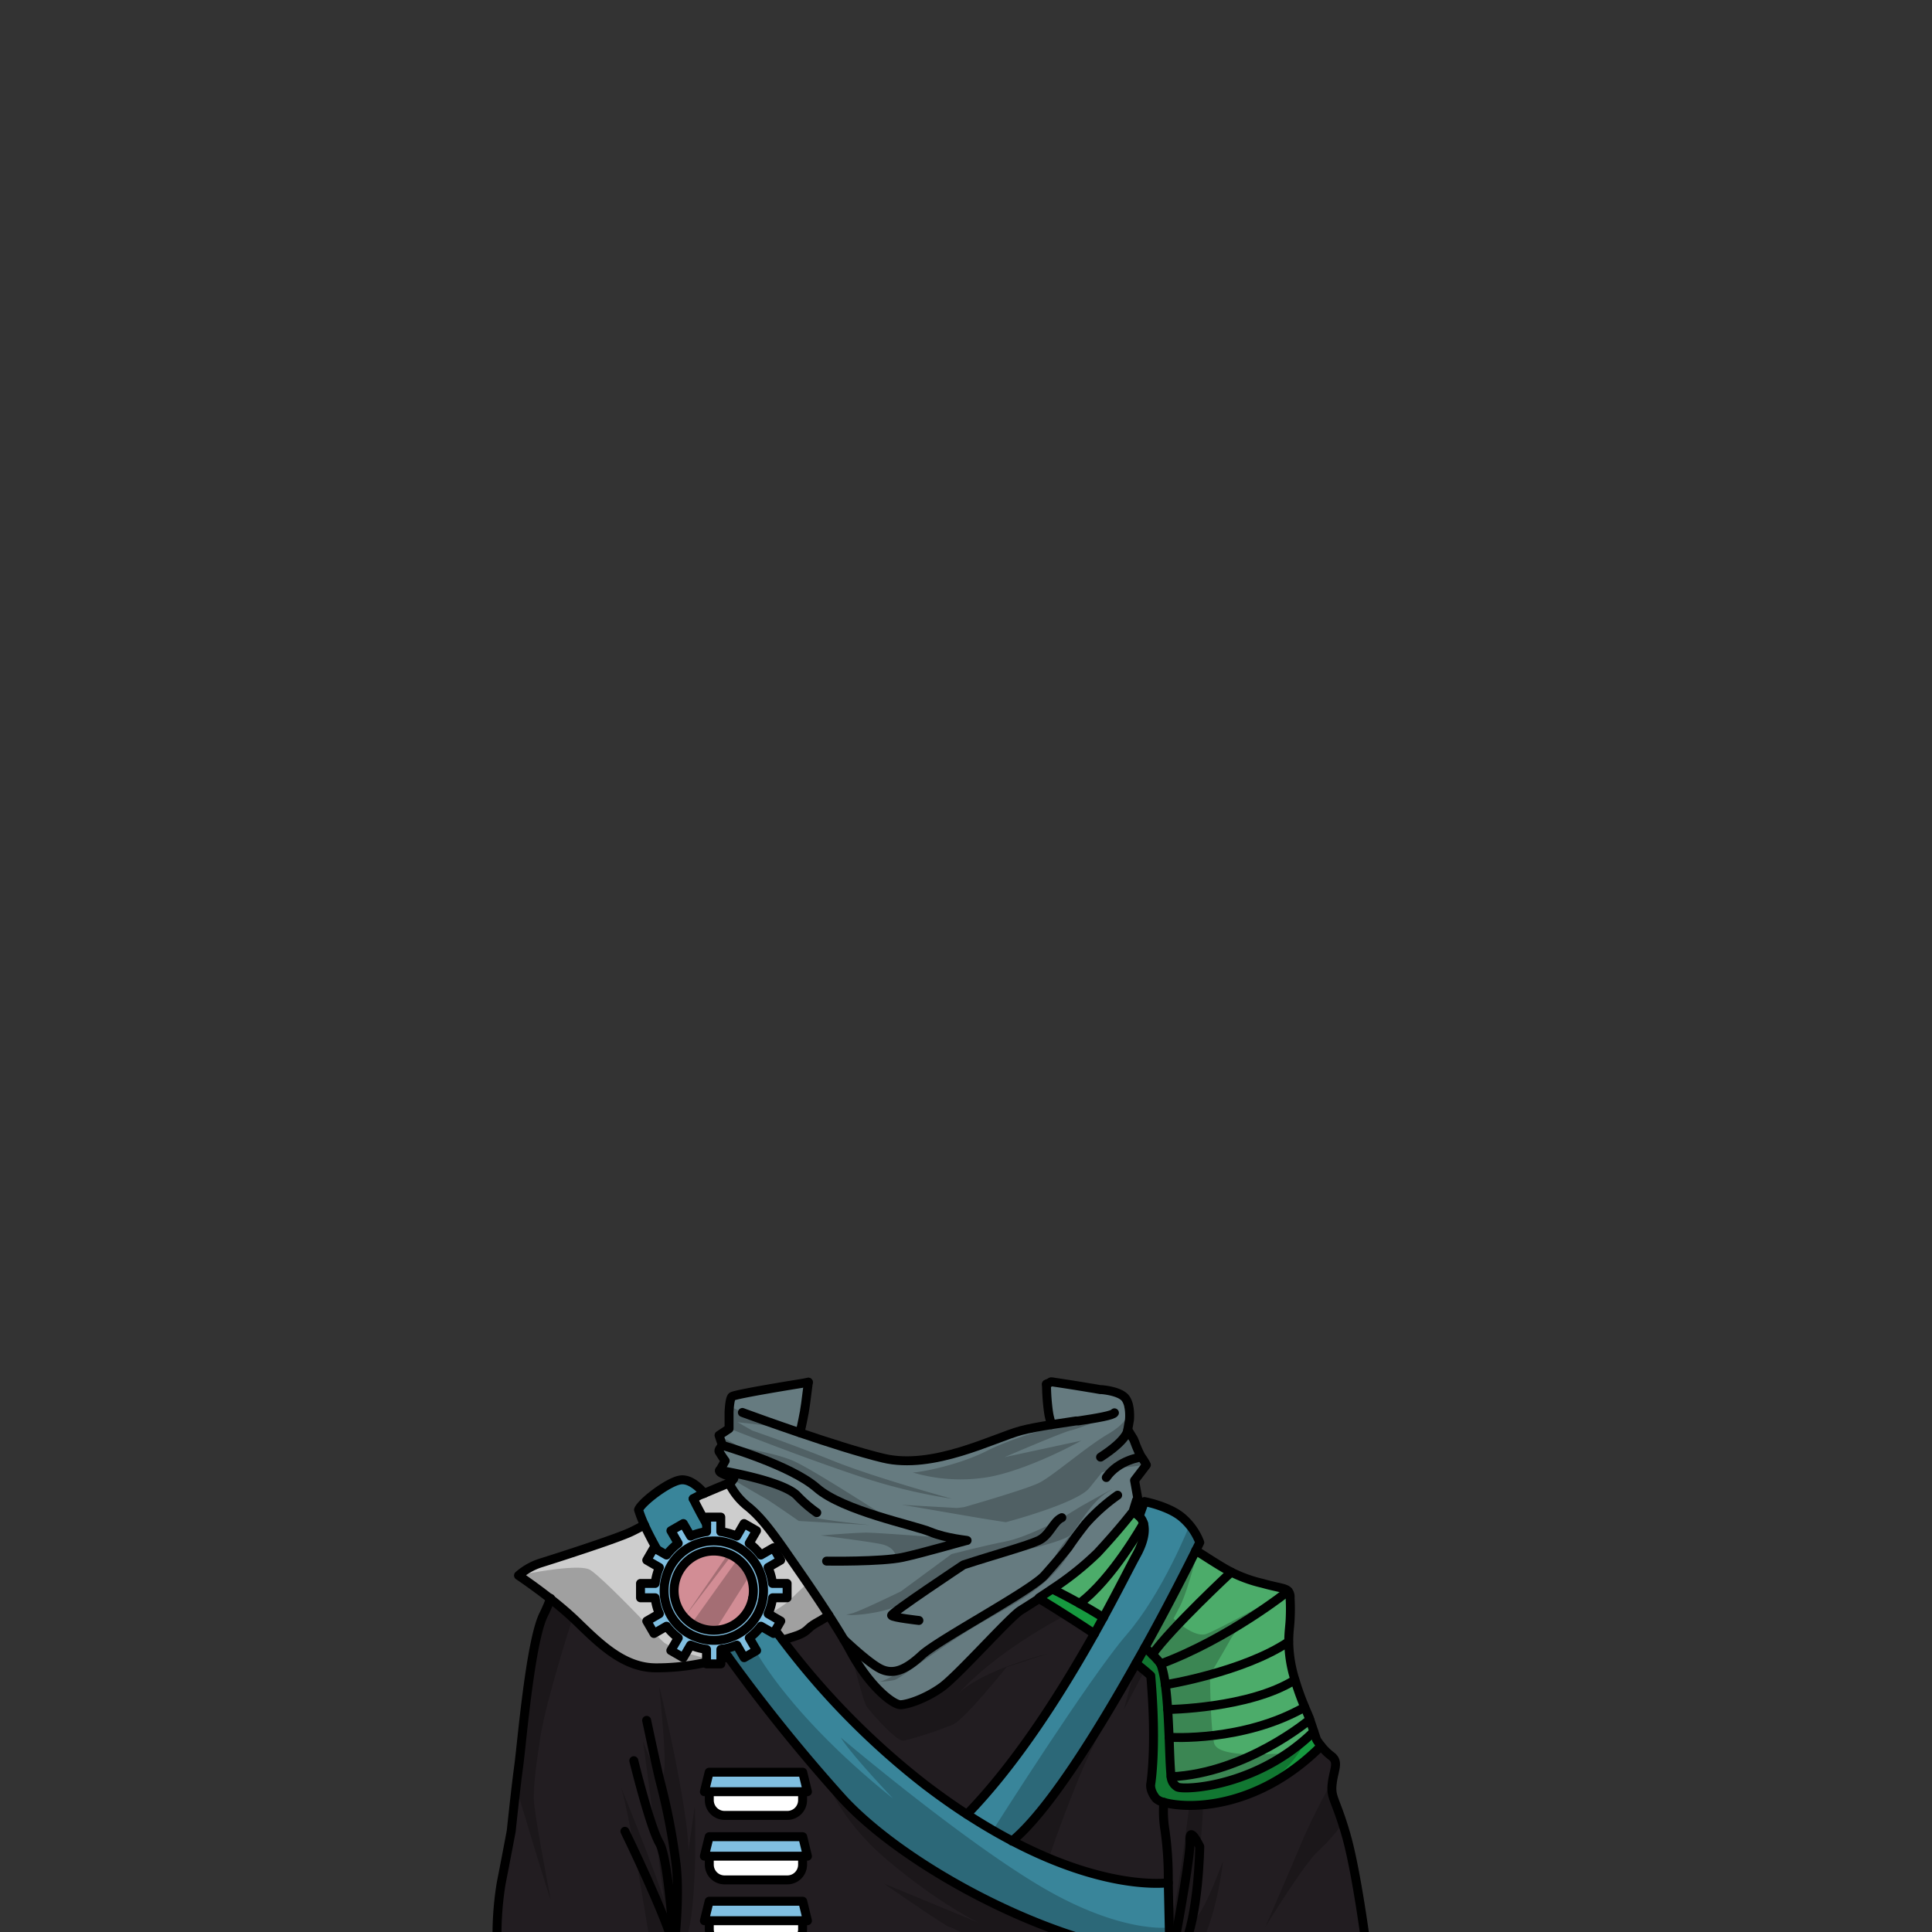 <svg xmlns="http://www.w3.org/2000/svg" viewBox="0 0 432 432">
  <rect x="0" y="0" width="432" height="432" fill="#333333" stroke="none"/>
  <defs>
    <style>.GUNDAN_RAT_OUTFIT_RAT_OUTFIT_27_cls-1{isolation:isolate;}.GUNDAN_RAT_OUTFIT_RAT_OUTFIT_27_cls-2{fill:#39859a;}.GUNDAN_RAT_OUTFIT_RAT_OUTFIT_27_cls-3{fill:#4cac6a;}.GUNDAN_RAT_OUTFIT_RAT_OUTFIT_27_cls-4{fill:#667b80;}.GUNDAN_RAT_OUTFIT_RAT_OUTFIT_27_cls-5{fill:#16993f;}.GUNDAN_RAT_OUTFIT_RAT_OUTFIT_27_cls-6{fill:#221d21;}.GUNDAN_RAT_OUTFIT_RAT_OUTFIT_27_cls-7{fill:#80bfe1;}.GUNDAN_RAT_OUTFIT_RAT_OUTFIT_27_cls-8{fill:#fff;}.GUNDAN_RAT_OUTFIT_RAT_OUTFIT_27_cls-9{fill:#d28d95;}.GUNDAN_RAT_OUTFIT_RAT_OUTFIT_27_cls-10{fill:#cdcdcd;}.GUNDAN_RAT_OUTFIT_RAT_OUTFIT_27_cls-11{fill:none;stroke:#000;stroke-linecap:round;stroke-linejoin:round;stroke-width:2px;}.GUNDAN_RAT_OUTFIT_RAT_OUTFIT_27_cls-12{opacity:0.22;mix-blend-mode:multiply;}</style>
  </defs>
  <g class="GUNDAN_RAT_OUTFIT_RAT_OUTFIT_27_cls-1">
    <g id="Outfit">
      <path class="GUNDAN_RAT_OUTFIT_RAT_OUTFIT_27_cls-2" d="M264.41,339.35a13.79,13.79,0,0,1,3.86,5.51l-.9,1.83c-1.78,3.57-6,12-11.39,21.7l-2,3.55c-8.67,15.44-19.58,33-27.69,39.69-3.19-1.67-6.56-3.64-10.11-5.94,11.52-11.87,21.54-28,28.5-40.37.7-1.26,1.37-2.46,2-3.63,3.62-6.64,6.19-11.81,7.41-14,1.89-3.44,1.94-5.69,1.58-7a3.31,3.31,0,0,0-1-1.66h0l1.16-3.25S261.48,336.77,264.41,339.35Z" />
      <path class="GUNDAN_RAT_OUTFIT_RAT_OUTFIT_27_cls-2" d="M261.26,421l.32,14.53H249.75c-21.71-4.67-48.43-19.48-61.17-33.16a376.15,376.15,0,0,1-25.75-31.88l-1.27-1.74a13.44,13.44,0,0,0,3.23-.9l1.63,2.81,2.79-1.6-1.64-2.82a13.44,13.44,0,0,0,2.61-2.61l2.83,1.62.38-.66,1.62,2.15h0a172.06,172.06,0,0,0,31.82,32.33q4.86,3.71,9.37,6.62c3.55,2.3,6.92,4.27,10.11,5.94C245.92,421.92,258.59,421.28,261.26,421Z" />
      <path class="GUNDAN_RAT_OUTFIT_RAT_OUTFIT_27_cls-3" d="M292.86,384.51l-.13-.39c-.37-.82-.72-1.61-1-2.37a58.46,58.46,0,0,1-2.19-6.1,29.4,29.4,0,0,1-1.38-8.54c0-1.95.23-3.43.3-4.77a45.22,45.22,0,0,0,0-5,2.13,2.13,0,0,0-.39-1.48c-.66-.74-2.27-.81-5.78-1.77a31.1,31.1,0,0,1-7-2.52c-1.39-.72-3-1.68-5.19-3.1-.82-.53-1.75-1.11-2.74-1.73-1.78,3.57-6,12-11.39,21.7.59.51,1.15,1,1.67,1.55a22.75,22.75,0,0,1,1.9,2.13,24.11,24.11,0,0,1,1,4.64c.23,1.7.4,3.59.53,5.54s.23,4.22.32,6.22c.12,3.27.21,6.2.37,8a5.07,5.07,0,0,0,.07.86,2.87,2.87,0,0,0,1.42,2.25c1.59.75,17.85,0,30.47-12.37Z" />
      <path class="GUNDAN_RAT_OUTFIT_RAT_OUTFIT_27_cls-3" d="M254.75,339h0l-1.36-.82s-3.65,4.67-7.95,9.25a67.28,67.28,0,0,1-10,8s2.51,1.22,6,3.17c1.62.91,3.46,2,5.35,3.16,3.62-6.64,6.19-11.81,7.41-14,1.89-3.44,1.94-5.69,1.58-7A3.31,3.31,0,0,0,254.75,339Z" />
      <path class="GUNDAN_RAT_OUTFIT_RAT_OUTFIT_27_cls-4" d="M253.73,331.13l.72,4-.29.46-.78,2.52s-.11.15-.33.41l-.08.1s0,0,0,0l-.2.26c-.42.52-1,1.25-1.74,2.13-1.45,1.74-3.43,4-5.57,6.31a67.29,67.29,0,0,1-10,8c-1.08.74-2.13,1.44-3.08,2.06-1.84,1.19-3.33,2.12-4.07,2.58a13.46,13.46,0,0,0-1.75,1.47l-.28.27c-1.09,1-2.47,2.44-4,4-4.26,4.38-9.45,9.88-11.68,11.48a23.49,23.49,0,0,1-8,3.75.68.68,0,0,1-.23.05,5.06,5.06,0,0,1-1,.12,1.76,1.76,0,0,1-.57-.12,11,11,0,0,1-3.38-2.3.13.13,0,0,1-.06,0,30.16,30.16,0,0,1-4.08-4.64,41.5,41.5,0,0,1-2.85-4.48s0-.05,0-.08a.69.69,0,0,0-.09-.15.08.08,0,0,1,0,0c-.49-.86-1-1.76-1.54-2.66v0c-1.05-1.76-2.18-3.58-3.33-5.38l-.08-.12c-3.64-5.65-7.52-11.14-9.75-14.36-3.37-4.86-5.61-7.66-8.23-9.81a15.17,15.17,0,0,1-4.29-5.31l.21-.08c.22-.06.33-.21.68-.69l.19-.25c.06-.08-.21-.2-.62-.35-1-.38-2.87-.92-2.56-1.47.61-1.06,1.21-2.14,1.21-2.14a23.55,23.55,0,0,1-1.37-2.08c-.19-.44.75-1.37.75-1.37l-.75-2.25,2.24-1.49v-2.87s0-.36,0-.88c0-.18,0-.37,0-.57s0-.45.06-.68a1.23,1.23,0,0,1,0-.19.88.88,0,0,1,0-.17c0-.13,0-.26.05-.38a3.74,3.74,0,0,1,.09-.52c0-.11,0-.21.08-.31a2.25,2.25,0,0,1,.08-.24,1,1,0,0,1,0-.1.67.67,0,0,1,.06-.12.4.4,0,0,1,.11-.14c.63-.56,15.5-2.93,15.5-2.93l1.58-.29c-.05.42-.11.85-.16,1.29-.14,1.17-.29,2.38-.46,3.57-.07.51-.15,1-.24,1.55,0,.18-.07.37-.1.56v0c-.08.43-.16.87-.25,1.3h0l-.27,1.3c-.12.59-.25,1.17-.38,1.72,6.19,2.11,13.4,4.42,18.6,5.67,11.15,2.68,24.79-4.55,30.84-6.17,1.75-.47,4.18-.91,6.76-1.32-.1-.41-.23-.9-.38-1.49s-.21-1-.3-1.6A49.24,49.24,0,0,1,234,310h0c0-.13,0-.25,0-.37v-.11l1-.46h0l.34,0,.56.09.6.09.6.09,1.17.18c1.82.28,3.41.54,4.68.75l.58.1.71.11.59.1.91.16.3.05.24,0s4,.28,5.32,1.87a1.61,1.61,0,0,1,.21.3,4.71,4.71,0,0,1,.58,1.52c0,.13.05.25.07.38s.07.5.09.74a11.76,11.76,0,0,1,0,2l-.38,2.15,1.31,2.15.25.63.09.23a24.4,24.4,0,0,0,1.34,3c.26.32.74,1.09,1,1.53l0,.06.17.28Z" />
      <path class="GUNDAN_RAT_OUTFIT_RAT_OUTFIT_27_cls-5" d="M294.38,389l-.63-1.87c-12.62,12.41-28.88,13.12-30.47,12.37a2.87,2.87,0,0,1-1.42-2.25,5.07,5.07,0,0,1-.07-.86c-.16-1.76-.25-4.69-.37-8-.09-2-.18-4.14-.32-6.22s-.3-3.84-.53-5.54a24.11,24.11,0,0,0-1-4.64,22.75,22.75,0,0,0-1.9-2.13c-.52-.52-1.08-1-1.67-1.55l-2,3.55c1.24,1,2.35,1.88,3.3,2.74,1.4,16,0,24.21,0,24.21s-.32,1.37,1.18,3.24a3.79,3.79,0,0,0,1.74.85c5.23,1.55,20.73,1.79,35.15-12.54A13.49,13.49,0,0,1,294.38,389Z" />
      <path class="GUNDAN_RAT_OUTFIT_RAT_OUTFIT_27_cls-5" d="M235.39,355.36c-1.08.75-2.12,1.44-3.08,2.06.16.1,6.06,3.66,12.4,7.9.7-1.26,1.37-2.46,2-3.63-1.89-1.18-3.73-2.25-5.35-3.16C237.9,356.58,235.39,355.36,235.39,355.36Z" />
      <path class="GUNDAN_RAT_OUTFIT_RAT_OUTFIT_27_cls-6" d="M268.24,412.81l-.09-.17-.09-.17-.15-.29-.08-.14c-.09-.17-.2-.36-.32-.55l-.09-.14a.08.08,0,0,0,0,0l-.21-.32-.19-.26c-.54-.7-1-.89-.91.9.18,2.8-2.34,16.82-3.65,23.9h2.13a27.54,27.54,0,0,0,2-6.38c.1-.49.2-1,.29-1.49.37-2,.64-4.12.84-6.07l.09-.89c.16-1.75.27-3.35.34-4.64,0-.22,0-.42,0-.62s0-.2,0-.29,0-.37,0-.53a2,2,0,0,1,0-.25c0-.16,0-.3,0-.43a.92.92,0,0,0,0-.16v0c0-.55,0-.86,0-.86ZM301,410.36c-.28-1-.55-1.85-.79-2.61h0l-.11-.32c-.5-1.53-.92-2.65-1.26-3.54l-.11-.28c-.28-.75-.5-1.33-.66-1.85v-.05a6.1,6.1,0,0,1-.23-1.25,7.72,7.72,0,0,1,.05-1.56c0-.25.07-.5.1-.73v0c.45-2.75,1.36-4.22-.35-5.48a12.09,12.09,0,0,1-2.24-2.22c-8,7.94-16.32,11.41-23,12.66h0a34,34,0,0,1-3.38.46,29.49,29.49,0,0,1-3,.13h0a21,21,0,0,1-5.59-.68l-.08,0a4.78,4.78,0,0,1-1.57-.7.88.88,0,0,1-.17-.16c-1.5-1.87-1.19-3.24-1.19-3.24s1.38-8.06,0-23.72v0c0-.15,0-.31,0-.47-.43-.39-.89-.79-1.39-1.21s-.75-.62-1.16-.94c-.24-.2-.49-.39-.75-.59-8.53,15.22-19.24,32.49-27.31,39.38l-.37.31c2.89,1.52,5.64,2.8,8.22,3.88l0,0c14.88,6.21,24.41,5.72,26.68,5.47l.32,14.53h43.95S303.35,418.58,301,410.36Z" />
      <path class="GUNDAN_RAT_OUTFIT_RAT_OUTFIT_27_cls-6" d="M246.56,434.77q-2-.5-4.05-1.11l-.06,0a141.54,141.54,0,0,1-26.92-11.46l-1.13-.62c-.22-.12-.44-.24-.65-.37-.87-.47-1.71-1-2.53-1.46l-.2-.12c-9-5.37-17-11.4-22.44-17.23-1.19-1.28-2.46-2.69-3.77-4.19v0c-.93-1-1.87-2.13-2.84-3.27l-.73-.86a.19.19,0,0,1-.06-.07c-1.77-2.11-3.62-4.35-5.48-6.68l-.17-.21c-4.22-5.25-8.58-10.93-12.7-16.58l-1.6.43v1.13H158v-.37a51,51,0,0,1-11.46,1.22,14.66,14.66,0,0,1-4.47-.77l-.24-.08-.08,0a25.05,25.05,0,0,1-7.7-4.79l-.28-.23c-1.71-1.47-3.35-3.08-5-4.66l-.73-.69-.71-.66-.63-.55a.27.27,0,0,1-.08-.07c-1.09-1-2.23-1.89-3.33-2.77l-.21-.16c-.13.39-.3.83-.5,1.32-.28.68-.63,1.47-1.07,2.36-.09.19-.19.4-.28.62s-.09.23-.13.35-.13.33-.19.5c-2.64,7.65-4.3,27.66-4.94,32.3-.18,1.3-.38,2.91-.58,4.59-.56,4.75-1.1,10-1.1,10s-1.31,7-2.24,11.65a71.47,71.47,0,0,0-.94,11.4l1.12,3h137.5C248.7,435.3,247.63,435.05,246.56,434.77Zm-67.1-5.29v1.89a3.41,3.41,0,0,1-3.4,3.41H162a3.41,3.41,0,0,1-3.41-3.41v-1.89H157.5l1.07-4.36h20.91l1.07,4.36Zm0-14.42v1.88a3.41,3.41,0,0,1-3.4,3.42H162a3.42,3.42,0,0,1-3.41-3.42v-1.88H157.5l1.07-4.36h20.91l1.07,4.36Zm0-14.43v1.89a3.41,3.41,0,0,1-3.4,3.41H162a3.42,3.42,0,0,1-3.26-2.4,3.38,3.38,0,0,1-.15-1v-1.89H157.5l1.07-4.36h20.91l1.07,4.36Z" />
      <path class="GUNDAN_RAT_OUTFIT_RAT_OUTFIT_27_cls-6" d="M206.84,399.07q4.86,3.71,9.37,6.62c11.52-11.87,21.54-28,28.5-40.37-6.34-4.24-12.24-7.8-12.4-7.9h0c-1.84,1.2-3.33,2.13-4.07,2.59-2.43,1.49-14,14.57-17.67,17.19s-7.75,3.93-9.25,3.93-6.54-3.65-10.94-11.59c-.53-1-1.09-1.94-1.69-3-1.07-1.8-2.23-3.65-3.41-5.49-1.35,1.25-3.17,1.76-4.43,3s-2.09,1.5-5.83,2.62A172.06,172.06,0,0,0,206.84,399.07Z" />
      <polygon class="GUNDAN_RAT_OUTFIT_RAT_OUTFIT_27_cls-7" points="179.46 400.63 180.56 400.63 179.49 396.27 158.57 396.27 157.5 400.63 158.59 400.63 179.46 400.63" />
      <polygon class="GUNDAN_RAT_OUTFIT_RAT_OUTFIT_27_cls-7" points="158.57 410.69 157.5 415.05 158.59 415.05 179.46 415.05 180.56 415.05 179.49 410.69 158.57 410.69" />
      <polygon class="GUNDAN_RAT_OUTFIT_RAT_OUTFIT_27_cls-7" points="158.57 425.12 157.5 429.48 158.59 429.48 179.46 429.48 180.56 429.48 179.49 425.12 158.57 425.12" />
      <path class="GUNDAN_RAT_OUTFIT_RAT_OUTFIT_27_cls-8" d="M158.6,431.36a3.41,3.41,0,0,0,3.4,3.42h14.06a3.41,3.41,0,0,0,3.4-3.42v-1.88H158.6Z" />
      <path class="GUNDAN_RAT_OUTFIT_RAT_OUTFIT_27_cls-8" d="M158.6,416.94a3.41,3.41,0,0,0,3.4,3.41h14.06a3.41,3.41,0,0,0,3.4-3.41v-1.89H158.6Z" />
      <path class="GUNDAN_RAT_OUTFIT_RAT_OUTFIT_27_cls-8" d="M158.6,400.63v1.89a3.41,3.41,0,0,0,3.4,3.41h14.06a3.41,3.41,0,0,0,3.4-3.41v-1.89Z" />
      <path class="GUNDAN_RAT_OUTFIT_RAT_OUTFIT_27_cls-7" d="M176,357.28v-3.22h-3.26a13.35,13.35,0,0,0-1-3.57l2.82-1.63-1.6-2.78-2.83,1.63a12.91,12.91,0,0,0-2.61-2.61l1.64-2.83-2.79-1.6-1.63,2.82a13,13,0,0,0-3.57-.95v-3.26H158v3.26a12.88,12.88,0,0,0-3.57.95l-1.63-2.82-2.78,1.6,1.63,2.83a13.22,13.22,0,0,0-2.62,2.61l-2.1-1.21h0l-.72-.41-1.61,2.78,2.82,1.63a13.32,13.32,0,0,0-.94,3.57h-3.27v3.22h3.27a13.16,13.16,0,0,0,.94,3.56l-2.82,1.63,1.28,2.21v0l.32.56.09-.05,2.73-1.58a13.5,13.5,0,0,0,2.62,2.61l-1.27,2.19h0l-.36.62.36.21,2.42,1.4,1.63-2.82a13.24,13.24,0,0,0,3.57.95v3.26h3.21V368.8l.34-.05a13,13,0,0,0,3.23-.9l.16.27.05.1,1.31,2.27h0l.1.17,2.5-1.45.11-.06.18-.1-1.64-2.82a13.17,13.17,0,0,0,2.61-2.61l2.83,1.63.38-.67.5-.88.72-1.24-.22-.12,0,0-2.58-1.49a13.18,13.18,0,0,0,1-3.56Zm-16.39,9.49a11.11,11.11,0,1,1,11.1-11.1A11.1,11.1,0,0,1,159.62,366.77Z" />
      <path class="GUNDAN_RAT_OUTFIT_RAT_OUTFIT_27_cls-9" d="M159.33,346.83a8.84,8.84,0,0,1,9.12,9.13,7.87,7.87,0,0,1-.17,1.46h0a8.84,8.84,0,1,1-8.95-10.6Z" />
      <path class="GUNDAN_RAT_OUTFIT_RAT_OUTFIT_27_cls-7" d="M159.62,344.56a11.11,11.11,0,1,0,11.1,11.11A11.11,11.11,0,0,0,159.62,344.56Zm.28,19.94h-.58a8.77,8.77,0,0,1-4.66-1.5,8.84,8.84,0,0,1,4.67-16.16,8.78,8.78,0,0,1,3.49.59h0a8.4,8.4,0,0,1,2.11,1.18,8.85,8.85,0,0,1,3.51,7.34,8.82,8.82,0,0,1-8.55,8.54Z" />
      <path class="GUNDAN_RAT_OUTFIT_RAT_OUTFIT_27_cls-10" d="M175.53,346.74c-3.37-4.86-5.61-7.67-8.23-9.82a15,15,0,0,1-4.29-5.31c-.85.33-4,1.65-5.56,2.32l-1,.4-1.45.79s1,2.11,3,5.67v-1.51h3.21v3.25a13.72,13.72,0,0,1,3.57,1l1.63-2.81,2.79,1.6-1.64,2.82a13.22,13.22,0,0,1,2.61,2.62l2.83-1.63,1.6,2.78-2.82,1.63a13.35,13.35,0,0,1,1,3.57H176v3.21h-3.26a13.35,13.35,0,0,1-1,3.57l2.82,1.63-1.22,2.12,1.62,2.15h0c3.74-1.12,4.55-1.33,5.83-2.62s3.08-1.77,4.43-3C181.64,355.45,177.76,350,175.53,346.74Z" />
      <path class="GUNDAN_RAT_OUTFIT_RAT_OUTFIT_27_cls-10" d="M152.81,370.66l-2.78-1.6,1.63-2.82a13.78,13.78,0,0,1-2.62-2.61l-2.81,1.62-1.61-2.78,2.81-1.63a13.32,13.32,0,0,1-.94-3.57h-3.27v-3.21h3.27a13.32,13.32,0,0,1,.94-3.57l-2.81-1.63,1.61-2.78.71.41c-1.14-2-2.1-3.88-2.84-5.52-1.2.62-2.21,1.15-2.88,1.47-3.27,1.59-17.29,6.07-20.28,7a13.89,13.89,0,0,0-5,2.81s3.34,2.23,7.12,5.2c1.9,1.5,3.93,3.2,5.69,4.89,5.23,5.05,10.55,10.47,17.75,10.56A51,51,0,0,0,158,371.69V368.8a13.72,13.72,0,0,1-3.57-.95Z" />
      <path class="GUNDAN_RAT_OUTFIT_RAT_OUTFIT_27_cls-2" d="M158,340.79v1.74a13.72,13.72,0,0,0-3.57,1l-1.63-2.81-2.78,1.6,1.63,2.82a13.55,13.55,0,0,0-2.62,2.62l-2.1-1.21h0c-1.14-2-2.1-3.88-2.84-5.52a28.2,28.2,0,0,1-1.32-3.39c.63-1.69,6.55-6.24,9.29-6.67s5.38,3,5.38,3l-1,.4-1.45.79S156,337.23,158,340.79Z" />
      <path class="GUNDAN_RAT_OUTFIT_RAT_OUTFIT_27_cls-11" d="M170.72,355.67a11.11,11.11,0,1,1-11.1-11.11A11.1,11.1,0,0,1,170.72,355.67Z" />
      <path class="GUNDAN_RAT_OUTFIT_RAT_OUTFIT_27_cls-11" d="M146.94,346.49l-.71-.41-1.61,2.78,2.81,1.63a13.32,13.32,0,0,0-.94,3.57h-3.27v3.21h3.27a13.32,13.32,0,0,0,.94,3.57l-2.81,1.63,1.61,2.78,2.81-1.62a13.78,13.78,0,0,0,2.62,2.61L150,369.06l2.78,1.6,1.63-2.81a13.72,13.72,0,0,0,3.57.95v3.25h3.21V368.8l.34-.05a13.44,13.44,0,0,0,3.23-.9l1.63,2.81,2.79-1.6-1.64-2.82a13.44,13.44,0,0,0,2.61-2.61l2.83,1.62.38-.66,1.22-2.12-2.82-1.63a13.35,13.35,0,0,0,1-3.57H176v-3.21h-3.26a13.35,13.35,0,0,0-1-3.57l2.82-1.63-1.6-2.78-2.83,1.63a13.22,13.22,0,0,0-2.61-2.62l1.64-2.82-2.79-1.6-1.63,2.81a13.72,13.72,0,0,0-3.57-1v-3.25H158v3.25a13.72,13.72,0,0,0-3.57,1l-1.63-2.81-2.78,1.6,1.63,2.82a13.55,13.55,0,0,0-2.62,2.62l-2.1-1.21" />
      <path class="GUNDAN_RAT_OUTFIT_RAT_OUTFIT_27_cls-11" d="M168.28,357.43a8.86,8.86,0,1,1,.17-1.47,7.87,7.87,0,0,1-.17,1.46" />
      <path class="GUNDAN_RAT_OUTFIT_RAT_OUTFIT_27_cls-11" d="M166,315.83l.67.25c1.72.63,6.55,2.38,12.21,4.3,6.19,2.11,13.4,4.42,18.6,5.67,11.15,2.68,24.79-4.55,30.84-6.17,1.75-.47,4.18-.91,6.76-1.32,1.82-.29,3.71-.57,5.5-.83l.13,0,.21,0,.15,0c4.24-.64,7.79-1.24,8.12-1.82" />
      <path class="GUNDAN_RAT_OUTFIT_RAT_OUTFIT_27_cls-11" d="M163,331.61c-.85.33-4,1.65-5.56,2.32l-1,.4-1.45.79" />
      <path class="GUNDAN_RAT_OUTFIT_RAT_OUTFIT_27_cls-11" d="M185.28,361.1c-1.35,1.25-3.17,1.76-4.43,3s-2.09,1.5-5.83,2.62" />
      <path class="GUNDAN_RAT_OUTFIT_RAT_OUTFIT_27_cls-11" d="M144.1,341c-1.2.62-2.21,1.15-2.88,1.47-3.27,1.59-17.29,6.07-20.28,7a13.89,13.89,0,0,0-5,2.81s3.34,2.23,7.12,5.2c1.9,1.5,3.93,3.2,5.69,4.89,5.23,5.05,10.55,10.47,17.75,10.56A51,51,0,0,0,158,371.69" />
      <path class="GUNDAN_RAT_OUTFIT_RAT_OUTFIT_27_cls-11" d="M162.83,370.49c-.54.16-1.08.3-1.61.44" />
      <path class="GUNDAN_RAT_OUTFIT_RAT_OUTFIT_27_cls-11" d="M235,309h0l.34,0,.56.09.6.09.6.09,1.17.18c1.82.28,3.41.54,4.68.75l.58.1.71.11.59.1.91.16.3.05.24,0s4,.28,5.32,1.87a1.61,1.61,0,0,1,.21.3,4.71,4.71,0,0,1,.58,1.52c0,.13.05.25.07.38s.07.5.09.74a11.76,11.76,0,0,1,0,2l-.38,2.15,1.31,2.15.25.63.09.23a24.4,24.4,0,0,0,1.34,3c.26.32.74,1.09,1,1.53l0,.06.17.28-2.64,3.46.72,4-.29.46-.78,2.52s-.11.15-.33.41l-.08.1s0,0,0,0l-.2.26c-.42.52-1,1.25-1.74,2.13-1.45,1.74-3.43,4-5.57,6.31a67.29,67.29,0,0,1-10,8c-1.08.74-2.13,1.44-3.08,2.06" />
      <path class="GUNDAN_RAT_OUTFIT_RAT_OUTFIT_27_cls-11" d="M180.75,309.06l-1.58.29s-14.87,2.37-15.5,2.93c-.43.39-.59,2.27-.65,3.42,0,.52,0,.88,0,.88v2.87l-2.24,1.49.75,2.25s-.94.93-.75,1.37a23.55,23.55,0,0,0,1.37,2.08s-.6,1.08-1.21,2.14" />
      <path class="GUNDAN_RAT_OUTFIT_RAT_OUTFIT_27_cls-11" d="M160.91,328.77c-.44.78,3.39,1.54,3.18,1.83-.49.68-.62.87-.87.93l-.21.08a15,15,0,0,0,4.29,5.31c2.62,2.15,4.86,5,8.23,9.82,2.23,3.22,6.11,8.71,9.75,14.36,1.18,1.84,2.34,3.69,3.41,5.49.6,1,1.16,2,1.69,3,4.4,7.94,9.44,11.59,10.94,11.59s5.61-1.31,9.25-3.93,15.24-15.7,17.67-17.19c.74-.46,2.23-1.39,4.07-2.59" />
      <path class="GUNDAN_RAT_OUTFIT_RAT_OUTFIT_27_cls-11" d="M161.5,323.18s15.24,4.39,21.13,9.53S204.31,341,208,342.53s8.69,1.9,8.22,1.93-9.62,2.74-14.39,3.77-17,.84-17,.84" />
      <path class="GUNDAN_RAT_OUTFIT_RAT_OUTFIT_27_cls-11" d="M160.91,328.77s13.77,2.23,17.23,5.56a29.65,29.65,0,0,0,4.49,3.9" />
      <path class="GUNDAN_RAT_OUTFIT_RAT_OUTFIT_27_cls-11" d="M205.47,362.34s-5.83-.65-6.11-1.12,16.07-11.31,16.07-11.31c6.55-2.15,14.31-4.27,16.82-5.45s3.25-4.27,5.18-5.11" />
      <path class="GUNDAN_RAT_OUTFIT_RAT_OUTFIT_27_cls-11" d="M255.15,325.8s-5.07.65-7.78,4.58" />
      <path class="GUNDAN_RAT_OUTFIT_RAT_OUTFIT_27_cls-11" d="M249.91,334.33a41.35,41.35,0,0,0-7.18,6.42c-2.44,3.09-3.84,5.24-3.84,5.24s-2.24,2.8-5.33,6.26-23.74,14.39-27.47,17.85-6.45,4.39-9.16,3.08-8.24-6.59-8.24-6.59" />
      <path class="GUNDAN_RAT_OUTFIT_RAT_OUTFIT_27_cls-11" d="M252.16,319.82s-.09,2.15-6.07,6" />
      <path class="GUNDAN_RAT_OUTFIT_RAT_OUTFIT_27_cls-11" d="M144.59,384.68s2.49,11.71,3,13.59A143,143,0,0,1,151.19,417c.88,8-.49,18.57-.49,18.57s-1.13-19.82-3.24-23.43-5.74-18.45-5.74-18.45" />
      <path class="GUNDAN_RAT_OUTFIT_RAT_OUTFIT_27_cls-11" d="M139.73,409.48s9.35,19.19,11,26" />
      <line class="GUNDAN_RAT_OUTFIT_RAT_OUTFIT_27_cls-11" x1="168.28" y1="357.43" x2="168.28" y2="357.42" />
      <path class="GUNDAN_RAT_OUTFIT_RAT_OUTFIT_27_cls-11" d="M173.39,364.59l1.62,2.15h0a172.06,172.06,0,0,0,31.82,32.33q4.86,3.71,9.37,6.62c3.55,2.3,6.92,4.27,10.11,5.94,19.6,10.29,32.27,9.65,34.94,9.37" />
      <path class="GUNDAN_RAT_OUTFIT_RAT_OUTFIT_27_cls-11" d="M158,340.79c-2-3.56-3-5.67-3-5.67" />
      <path class="GUNDAN_RAT_OUTFIT_RAT_OUTFIT_27_cls-11" d="M249.75,435.53c-21.71-4.67-48.43-19.48-61.17-33.16a376.15,376.15,0,0,1-25.75-31.88l-1.27-1.74" />
      <path class="GUNDAN_RAT_OUTFIT_RAT_OUTFIT_27_cls-11" d="M157.45,333.93s-2.64-3.46-5.38-3-8.66,5-9.29,6.67A28.2,28.2,0,0,0,144.1,341c.74,1.64,1.7,3.49,2.84,5.52h0" />
      <path class="GUNDAN_RAT_OUTFIT_RAT_OUTFIT_27_cls-11" d="M254.74,339l1.16-3.25s5.58,1.06,8.51,3.64a13.79,13.79,0,0,1,3.86,5.51l-.9,1.83c-1.78,3.57-6,12-11.39,21.7l-2,3.55c-8.67,15.44-19.58,33-27.69,39.69" />
      <path class="GUNDAN_RAT_OUTFIT_RAT_OUTFIT_27_cls-11" d="M216.21,405.69c11.52-11.87,21.54-28,28.5-40.37.7-1.26,1.37-2.46,2-3.63,3.62-6.64,6.19-11.81,7.41-14,1.89-3.44,1.94-5.69,1.58-7a3.31,3.31,0,0,0-1-1.66" />
      <path class="GUNDAN_RAT_OUTFIT_RAT_OUTFIT_27_cls-11" d="M295.38,390.44C281,404.77,265.46,404.53,260.23,403a3.79,3.79,0,0,1-1.74-.85c-1.5-1.87-1.18-3.24-1.18-3.24s1.4-8.23,0-24.21c-.95-.86-2.06-1.78-3.3-2.74" />
      <path class="GUNDAN_RAT_OUTFIT_RAT_OUTFIT_27_cls-11" d="M244.71,365.32c-6.34-4.24-12.24-7.8-12.4-7.9h0" />
      <path class="GUNDAN_RAT_OUTFIT_RAT_OUTFIT_27_cls-11" d="M256,368.39c.59.51,1.15,1,1.67,1.55a22.75,22.75,0,0,1,1.9,2.13,24.11,24.11,0,0,1,1,4.64c.23,1.7.4,3.59.53,5.54s.23,4.22.32,6.22c.12,3.27.21,6.2.37,8a5.07,5.07,0,0,0,.07.86,2.87,2.87,0,0,0,1.42,2.25c1.59.75,17.85,0,30.47-12.37" />
      <path class="GUNDAN_RAT_OUTFIT_RAT_OUTFIT_27_cls-11" d="M235.39,355.36s2.51,1.22,6,3.17c1.62.91,3.46,2,5.35,3.16" />
      <polyline class="GUNDAN_RAT_OUTFIT_RAT_OUTFIT_27_cls-11" points="158.59 400.63 157.5 400.63 158.57 396.27 179.49 396.27 180.55 400.63 179.46 400.63" />
      <path class="GUNDAN_RAT_OUTFIT_RAT_OUTFIT_27_cls-11" d="M179.46,400.63v1.89a3.41,3.41,0,0,1-3.4,3.41H162a3.41,3.41,0,0,1-3.4-3.41v-1.89Z" />
      <polyline class="GUNDAN_RAT_OUTFIT_RAT_OUTFIT_27_cls-11" points="158.59 415.05 157.5 415.05 158.57 410.69 179.49 410.69 180.55 415.05 179.46 415.05" />
      <path class="GUNDAN_RAT_OUTFIT_RAT_OUTFIT_27_cls-11" d="M179.46,415.05v1.89a3.41,3.41,0,0,1-3.4,3.41H162a3.41,3.41,0,0,1-3.4-3.41v-1.89Z" />
      <polyline class="GUNDAN_RAT_OUTFIT_RAT_OUTFIT_27_cls-11" points="158.59 429.48 157.5 429.48 158.57 425.12 179.49 425.12 180.55 429.48 179.46 429.48" />
      <path class="GUNDAN_RAT_OUTFIT_RAT_OUTFIT_27_cls-11" d="M179.46,429.48v1.88a3.41,3.41,0,0,1-3.4,3.42H162a3.41,3.41,0,0,1-3.4-3.42v-1.88Z" />
      <path class="GUNDAN_RAT_OUTFIT_RAT_OUTFIT_27_cls-11" d="M253.38,338.14l1.36.82h0" />
      <path class="GUNDAN_RAT_OUTFIT_RAT_OUTFIT_27_cls-11" d="M267.37,346.69c1,.62,1.92,1.2,2.74,1.73,2.23,1.42,3.8,2.38,5.19,3.1a31.1,31.1,0,0,0,7,2.52c3.51,1,5.12,1,5.78,1.77a2.13,2.13,0,0,1,.39,1.48,45.22,45.22,0,0,1,0,5c-.07,1.34-.31,2.82-.3,4.77a29.4,29.4,0,0,0,1.38,8.54,58.46,58.46,0,0,0,2.19,6.1c.31.76.66,1.55,1,2.37l.13.39.89,2.66.63,1.87a13.49,13.49,0,0,0,1,1.4,12.74,12.74,0,0,0,2.24,2.22c1.87,1.36.62,3,.25,6.23s.74,3.24,3.11,11.46,4.55,25.18,4.55,25.18H112.25l-1.12-3a71.57,71.57,0,0,1,.94-11.41c.93-4.67,2.24-11.64,2.24-11.64s1-9.6,1.68-14.58,2.55-27.66,5.54-33.77a33.48,33.48,0,0,0,1.58-3.68" />
      <path class="GUNDAN_RAT_OUTFIT_RAT_OUTFIT_27_cls-11" d="M260.23,403a25.79,25.79,0,0,0,.25,6.18,76,76,0,0,1,.75,10.29l0,1.55.32,14.53" />
      <path class="GUNDAN_RAT_OUTFIT_RAT_OUTFIT_27_cls-11" d="M262.44,435.53c1.31-7.08,3.83-21.1,3.65-23.9-.25-3.77,2.18,1.25,2.18,1.25s-.23,15.67-3.7,22.65" />
      <path class="GUNDAN_RAT_OUTFIT_RAT_OUTFIT_27_cls-11" d="M288,355.81s-13.17,10.55-28.49,16.26" />
      <path class="GUNDAN_RAT_OUTFIT_RAT_OUTFIT_27_cls-11" d="M260.57,376.71s17.35-2.78,27.56-9.6" />
      <path class="GUNDAN_RAT_OUTFIT_RAT_OUTFIT_27_cls-11" d="M261.1,382.25s18.18-.2,28.41-6.6" />
      <path class="GUNDAN_RAT_OUTFIT_RAT_OUTFIT_27_cls-11" d="M261.41,388.47h0c.35,0,16.55,1.06,30.28-6.72" />
      <path class="GUNDAN_RAT_OUTFIT_RAT_OUTFIT_27_cls-11" d="M292.86,384.51s-14.21,12-31,12.78" />
      <path class="GUNDAN_RAT_OUTFIT_RAT_OUTFIT_27_cls-11" d="M275.3,351.52s-13.38,12.42-17.65,18.42" />
      <path class="GUNDAN_RAT_OUTFIT_RAT_OUTFIT_27_cls-11" d="M255.7,340.63s-6.95,12.44-14.33,17.9h0" />
      <path class="GUNDAN_RAT_OUTFIT_RAT_OUTFIT_27_cls-11" d="M235.09,318.56c-.1-.41-.23-.9-.38-1.49s-.21-1-.3-1.6A49.24,49.24,0,0,1,234,310h0c0-.13,0-.25,0-.37v-.11" />
      <path class="GUNDAN_RAT_OUTFIT_RAT_OUTFIT_27_cls-11" d="M180.75,309.06c-.05.42-.11.85-.16,1.29-.14,1.17-.29,2.38-.46,3.57-.07.51-.15,1-.24,1.55,0,.18-.07.37-.1.56h0c-.08.43-.16.87-.25,1.3h0l-.27,1.3c-.12.59-.25,1.17-.38,1.72" />
      <g class="GUNDAN_RAT_OUTFIT_RAT_OUTFIT_27_cls-12">
        <path d="M163.34,319.51s15.08,6,27.67,10.21a124.32,124.32,0,0,0,21.81,5.4s-17.2-4.71-26.55-8.48-18.07-6.76-18.07-6.76L164.9,318l8,.94-9.82-4.5Z" />
        <path d="M161.74,323.25s13,3.59,16.6,6.59,12.87,8.29,19.42,9.91A59.48,59.48,0,0,1,209,343.7s-13-1-15.32-1-10.16.63-10.16.63,10.47,1.31,13.46,1.93,3.24,2.47,3.24,2.47l-6,1.24s20.2-3.84,20.87-4.21-17.38-6-18.76-6.78-14.76-9.48-18.94-11.32-12-2.89-12.58-3.46a28.37,28.37,0,0,0-3.87-1.95Z" />
        <path d="M163.47,330.6s6.79,4,7.72,4.49,7.42,5,7.42,5l15.76.9s-10.9-1.15-11.74-1.62a11.7,11.7,0,0,1-3-3.22c0-.36-4-3.36-4.24-3.47s-12-3.42-12-3.42Z" />
        <path d="M252.16,315.83s.35,2.06-4.45,4.86-12.36,9.41-15.4,10.9S215.56,337,215.56,337l-1.56.19s-13.46-.75-12.77-.75,15,2.56,19.31,3.24l4.36.69s15.89-4.18,18.7-7.66l2.8-3.49s4.49-1.19,4.86-1.13,5-.56,5-.56a45.71,45.71,0,0,1-2.71-4.5c-.43-1.1-1-2.83-1-2.83l-.12-1.88A5.08,5.08,0,0,0,252.16,315.83Z" />
        <path d="M236.5,340s-7.09,3.8-11.72,4.69-12,2.8-12,2.8l-11.31,8.33s-9.35,4.57-11,4.94-1.36.22-.61.35,7.25-.23,11.28-2.26,12.41-8.83,15.68-9.49,20.78-4.2,22.63-6.21,4.34-7.2,8.31-9.58-6,3.22-6,3.22Z" />
        <path d="M249.45,335.12a55.61,55.61,0,0,0-10.51,12.5c-5.05,8-12.95,11.24-21.31,16.3S201.41,375.29,200,375.66a18.06,18.06,0,0,1-3.64.37s.56.47,5.7-2.71,5.79-5.9,12.52-8.73,17-10,19-12.67,2.58-5.46,6.18-9,6.15-6.18,7-6.75A11.06,11.06,0,0,1,249.45,335.12Z" />
        <path d="M240.77,317.69c-.19,0-13,3.12-20,6.68s-16.07,5-16.7,4.87a37.69,37.69,0,0,0,17.14,1c9.22-1.74,20.56-8.1,20.56-8.1l-17.14,3.68s13-5.6,14.86-6,7.59-2.81,7.86-2.87S240.77,317.69,240.77,317.69Z" />
        <path d="M147.39,377.11c0-.47,6.55,27.29,6.55,36.82l1.4-10s1,26.18-2.81,31.6h-7s-4.67-29.73-6.63-35.8c8.6,21.21,9.62,25.39,9.62,25.39s-4.2-32.35-4.76-35.74C149,402.72,149.64,399.54,147.39,377.11Z" />
        <path d="M128.07,361.65s-6,18.65-7.22,26.59-1.5,10.89-1.5,13.9,3.28,20,3.74,22.35-7.69-24.89-7.69-24.89,1.32-32.77,8.06-42.21C127.71,361.33,128.07,361.65,128.07,361.65Z" />
        <path d="M116,352.25s13.32-2.81,15.94-1.22,13.65,13.1,14,13.66a28.77,28.77,0,0,0,2.61,2.65l1.88,1.09v1.2l2.42,1,1.22-.84,4,1.11v.76s-9.06,3-16.17.36-14.31-11.2-17.3-13.59S116,352.25,116,352.25Z" />
        <polygon points="162.83 347.43 153.06 361.6 163.47 347.95 162.83 347.43" />
        <path d="M164.94,348.61,154.5,363.23a16.07,16.07,0,0,0,4.16,1.27h1.25l7.81-12.36Z" />
        <path d="M169,369.16s7.52,14.45,30.7,33C189.54,391.41,188,388.52,188,388.52s26.16,22.21,44.32,33.06S261.26,431,261.26,431l.19,4.56H248.08s-22.07-6.87-36.86-15.81-26.39-20.62-35.7-32.64-13.83-18.15-13.83-18.15l3.26-.81a20.62,20.62,0,0,0,1.37,2.37C166.46,370.5,169,369.16,169,369.16Z" />
        <path d="M254,372.33s-8.46,14.59-13,25.81-6.47,17.38-6.47,17.38l-9.05-4.83L222,409.25s21.73-34.31,29.87-43.69S266,341,266,341l2.3,3.89s-2.46,10.29-4.42,14.21-7.11,12.84-7.11,12.84l-5.48,10.34Z" />
        <path d="M262.44,435.53h5.83s3.71-6.9,5.2-19.39c-5.79,15.55-7,12.9-7,12.9S269,410.32,269,403.31l-3.05.38s-2,16.08-3.46,23.49c-1.24-9.6-1.58-13.15-1.58-13.15Z" />
        <path d="M298,398.14a135.41,135.41,0,0,0-7.58,15.33c-3.83,9.06-7.48,17.38-7.48,17.38s8.51-13.93,11.78-16.92a42,42,0,0,0,5.5-6.19l-2.42-6.8Z" />
        <path d="M261.58,361.12s5.16,5.39,8.25,4.2S288,355.81,288,355.81s-10.72,6.91-12.74,10.55-4.7,8.09-4.7,8.09.07,11.63.91,15.28,14,2.24,14.95,2.43,5.09-2.06,5.09-2.06-2.66,5-6.39,7.19-12.62,6.24-15.43,6.44-7.85.55-8.28,0a11.24,11.24,0,0,0-2.79-1.44s-1.74.8-1.55-5.23.24-21.91.24-21.91l-2.6-2.63Z" />
        <path d="M236,359.72l-3.72-2.3a18.74,18.74,0,0,0-6.1,4.32c-3.34,3.34-13.67,13.92-16.72,15.89s-7.47,4-8.68,3.4a20.51,20.51,0,0,1-7.5-6.89c-2.65-4.11-3.07-4.86-3.07-4.86s2.76,11.14,3.57,12.28,6.67,7.92,8.29,7.67a84.84,84.84,0,0,0,11-3.62c2.6-1.12,12-12.83,12-12.83l9.16-3s-15.26,3.73-20.31,9.34c8.79-10,23.93-17.7,23.93-17.7Z" />
        <path d="M184.2,396.49s2.63,9.74,14.47,19.65S219,430,219,430l-21.36-8.83s13.95,9.67,14.7,9.73,10.53,5.3,10.53,5.3h23.65v-2.4l-45.43-25Z" />
        <path d="M180.58,354s-2.77,2.55-4,3.82a22,22,0,0,1-4.11,2.75l1.95,1.73-1,2.76a22.81,22.81,0,0,0,2,1.54,40.43,40.43,0,0,0,5.49-2.52,33.57,33.57,0,0,1,4.43-2.27l.08-.63Z" />
      </g>
      <polyline class="GUNDAN_RAT_OUTFIT_RAT_OUTFIT_27_cls-11" points="235 309.04 234.99 309.04 233.97 309.5" />
    </g>
  </g>
</svg>